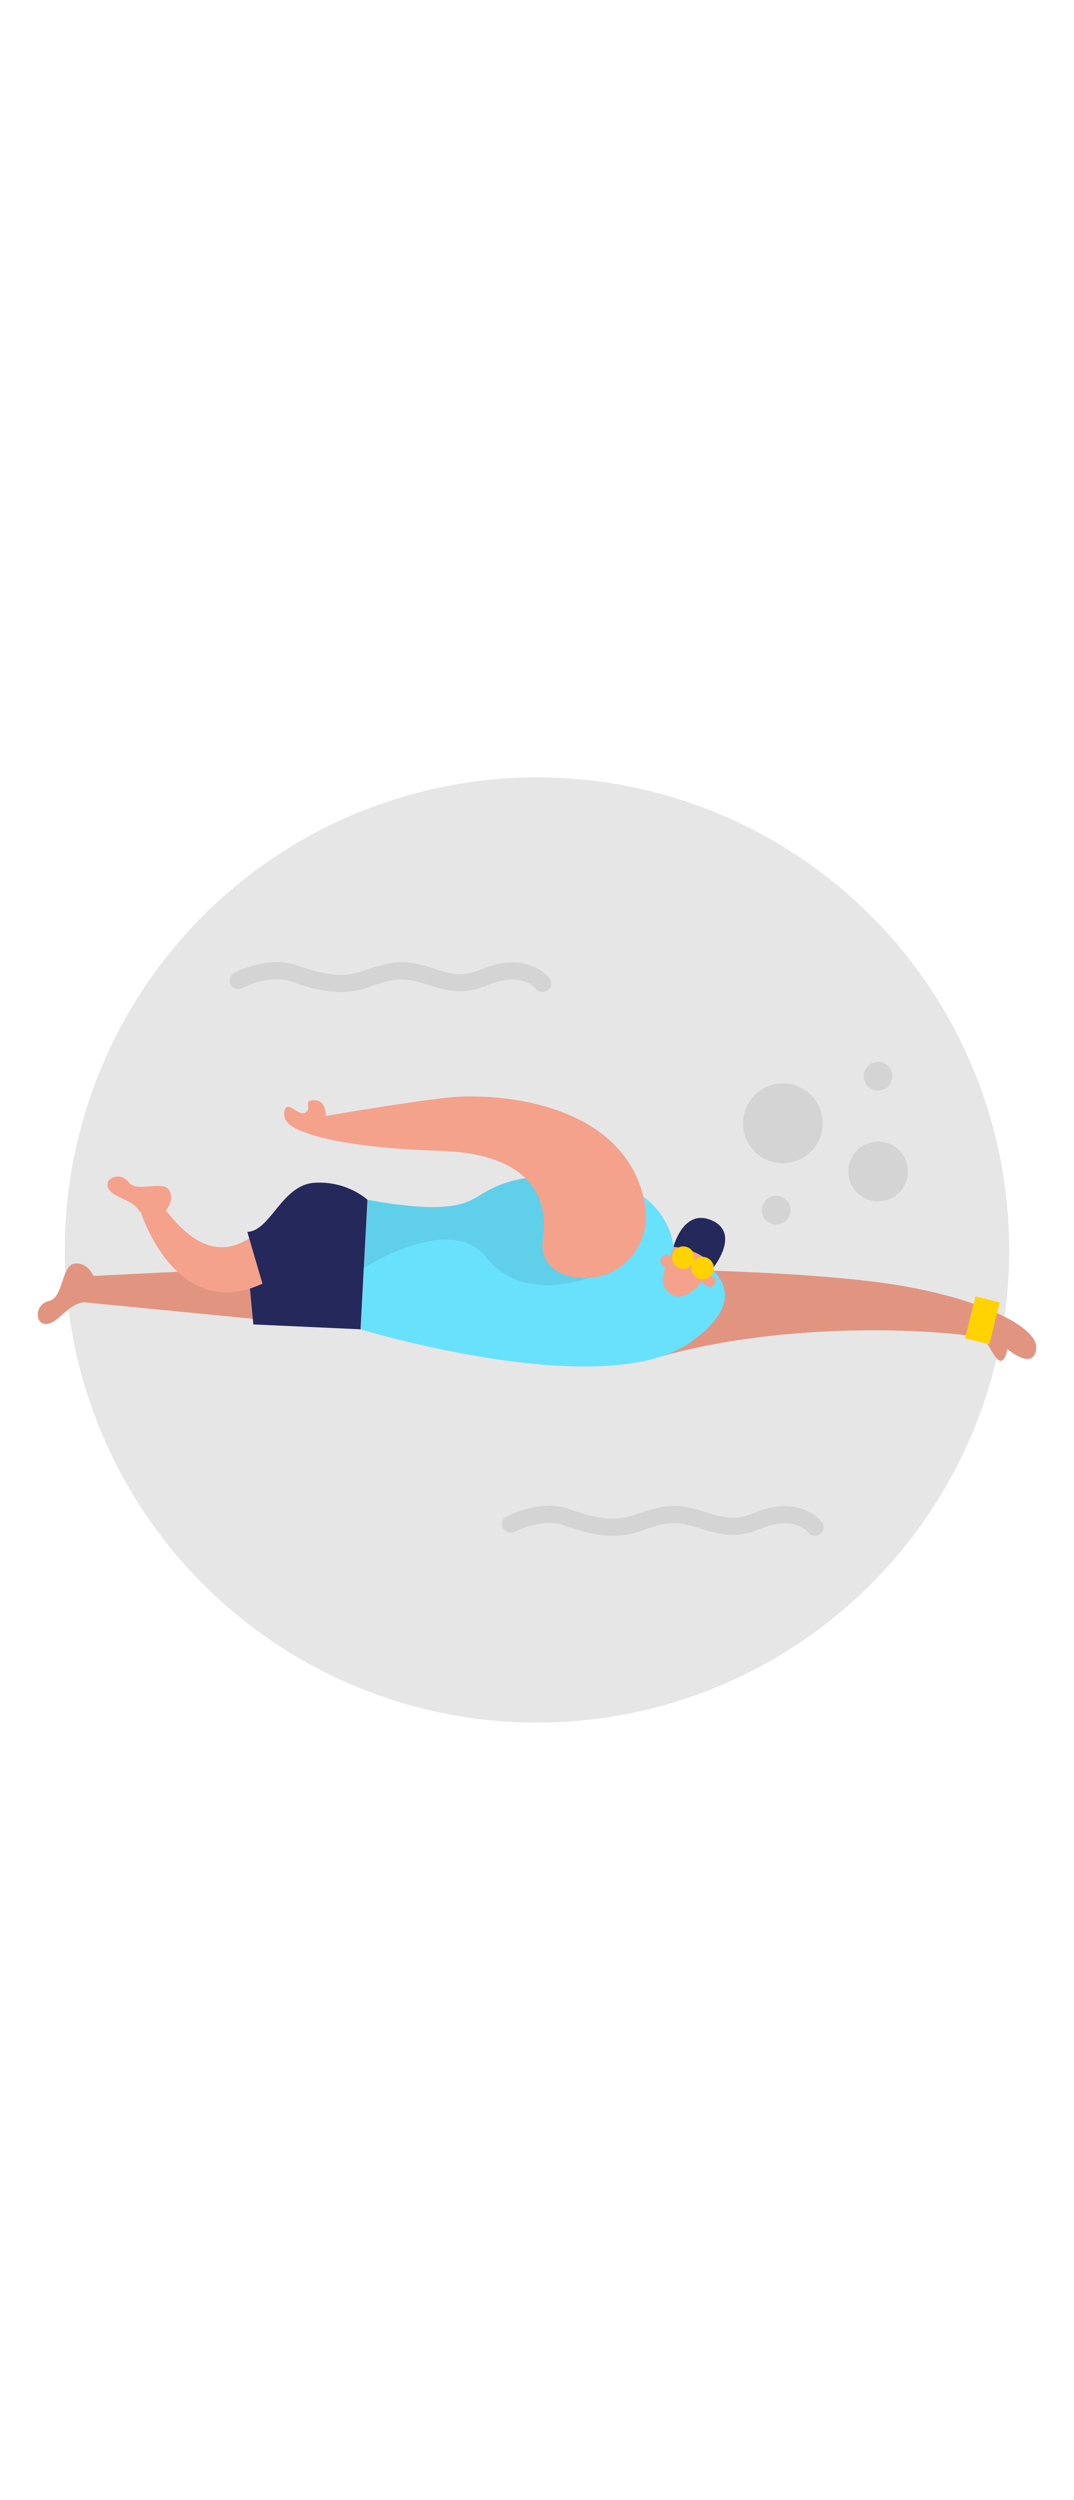 <svg id="_0045_swimming" xmlns="http://www.w3.org/2000/svg" viewBox="0 0 500 500" data-imageid="swimming-59" imageName="Swimming" class="illustrations_image" style="width: 215px;"><defs><style>.cls-1_swimming-59{fill:#f4a28c;}.cls-2_swimming-59{fill:#e6e6e6;}.cls-3_swimming-59{fill:#24285b;}.cls-4_swimming-59{fill:#000001;opacity:.08;}.cls-5_swimming-59{fill:#ffd200;}.cls-6_swimming-59{fill:#68e1fd;}</style></defs><g id="bg_swimming-59"><circle class="cls-2_swimming-59" cx="250" cy="250" r="219.83"/><circle class="cls-4_swimming-59" cx="361.36" cy="231.48" r="6.69"/><circle class="cls-4_swimming-59" cx="408.8" cy="169.17" r="6.69"/><circle class="cls-4_swimming-59" cx="408.8" cy="213.46" r="13.89"/><circle class="cls-4_swimming-59" cx="364.46" cy="191.1" r="18.55"/><path class="cls-4_swimming-59" d="m158.84,130.04c-6.63,0-14.1-1.6-23.08-4.86-10.1-3.67-22.82,2.91-22.95,2.98-1.95,1.03-4.37.28-5.4-1.67-1.03-1.95-.29-4.37,1.66-5.4.64-.34,15.95-8.32,29.42-3.43,12.41,4.51,21.27,5.48,28.74,3.14,1.35-.42,2.65-.86,3.92-1.29,7.62-2.57,14.83-5,25.67-1.95,1.87.53,3.57,1.05,5.21,1.56,8.2,2.54,13.14,4.08,22.32.23,15.25-6.4,26.42-1.8,31.36,4.09,1.42,1.69,1.2,4.22-.5,5.64-1.69,1.42-4.22,1.2-5.64-.5-3.19-3.8-10.9-6.57-22.13-1.85-11.86,4.98-19.24,2.69-27.79.04-1.59-.49-3.24-1.01-5.01-1.5-8.47-2.38-13.98-.53-20.95,1.83-1.33.45-2.68.9-4.09,1.34-3.39,1.06-6.95,1.6-10.78,1.6Z"/><path class="cls-4_swimming-59" d="m285.6,382.94c-6.63,0-14.1-1.6-23.08-4.86-10.1-3.67-22.82,2.91-22.95,2.98-1.95,1.03-4.37.28-5.4-1.67-1.03-1.95-.29-4.37,1.66-5.4.64-.34,15.95-8.32,29.42-3.43,12.41,4.51,21.28,5.48,28.74,3.14,1.35-.42,2.65-.86,3.92-1.29,7.62-2.57,14.83-5,25.67-1.95,1.87.53,3.57,1.05,5.21,1.56,8.2,2.54,13.15,4.08,22.32.23,15.25-6.4,26.42-1.79,31.36,4.09,1.42,1.69,1.2,4.22-.5,5.63-1.69,1.42-4.21,1.2-5.64-.5-3.19-3.8-10.9-6.57-22.13-1.85-11.86,4.98-19.24,2.69-27.79.04-1.59-.49-3.24-1-5-1.5-8.47-2.38-13.98-.53-20.95,1.83-1.32.45-2.68.9-4.09,1.34-3.39,1.06-6.95,1.6-10.78,1.6Z"/></g><g id="swimmer_swimming-59"><path class="cls-1_swimming-59" d="m157.61,251.21l-47.83,7.57-66.24,3.28s-2.79-6.54-8.89-5.73c-6.1.81-5.03,15.83-11.82,17.36-6.79,1.52-6.87,11.16-1.12,10.71,5.75-.45,9.56-9.25,17.44-10.07l128.68,12.56-10.23-35.68Z"/><path class="cls-4_swimming-59" d="m157.61,251.21l-47.83,7.57-66.24,3.28s-2.79-6.54-8.89-5.73c-6.1.81-5.03,15.83-11.82,17.36-6.79,1.52-6.87,11.16-1.12,10.71,5.75-.45,9.56-9.25,17.44-10.07l128.68,12.56-10.23-35.68Z"/><path class="cls-1_swimming-59" d="m299.49,258.92s64.89.38,109.06,6.06c44.17,5.68,75.09,20.33,73.86,30.92-1.24,10.6-13.4.22-13.4.22,0,0-1.28,7.66-4.5,4.78s-3.66-8.2-9.34-10.21c-5.68-2-80.01-9.78-146.98,8.7l-8.7-40.48Z"/><path class="cls-4_swimming-59" d="m299.49,258.92s64.89.38,109.06,6.06c44.17,5.68,75.09,20.33,73.86,30.92-1.24,10.6-13.4.22-13.4.22,0,0-1.28,7.66-4.5,4.78s-3.66-8.2-9.34-10.21c-5.68-2-80.01-9.78-146.98,8.7l-8.7-40.48Z"/><path class="cls-6_swimming-59 targetColor" d="m313.54,248.51s-2.11-34.52-53.33-33.2c-51.23,1.32-23.13,22.95-89.14,11.35l-3.23,60.23s113.4,34.53,153.6,6.02c40.2-28.5-7.9-44.4-7.9-44.4Z" style="fill: rgb(104, 225, 253);"/><path class="cls-1_swimming-59" d="m312.77,250.58c-.82,2.53-1.69,5.04-2.79,7.46-1.51,3.32-2.85,8.7,1.84,12.19,7.23,5.39,15.54-6.15,15.54-6.15,0,0,10.82-9.32,3-15.18-7.03-5.28-13.84-9.92-17.59,1.68Z"/><path class="cls-1_swimming-59" d="m326.61,264.35s2.34-3.6,5.59-1.79c3.25,1.8-1.58,8.3-5.59,1.79Z"/><path class="cls-1_swimming-59" d="m311.14,258.73s2.98-3.09.48-5.85c-2.49-2.76-7.73,3.41-.48,5.85Z"/><path class="cls-4_swimming-59" d="m274.05,262.97s-30.63,12.06-47.56-9.39c-16.92-21.45-57.13,4.85-57.13,4.85l1.71-31.77s37.98,8.22,50.64-1.12c0,0,11.22-7.86,24.19-9.12s28.15,46.56,28.15,46.56Z"/><path class="cls-3_swimming-59" d="m313.54,248.51s14.41,1.31,18.4,9.87c0,0,12.99-15.92-.36-22.05s-18.04,12.17-18.04,12.17Z"/><path class="cls-1_swimming-59" d="m254.74,255.52c-2.02-2.96-2.63-6.65-2.06-10.19,1.58-9.91,3.33-39.94-47.89-41.45-45.59-1.34-61.67-8.18-61.67-8.18l2.88-7.07s41.68-7.29,62.26-9.49c24.24-2.6,83.8,2.42,92.09,50.06,2.93,16.87-9.18,32.99-26.29,33.77-.54.02-1.09.04-1.65.04-10.05.02-15.12-3.74-17.67-7.49Z"/><rect class="cls-5_swimming-59" x="451.53" y="272.72" width="11.63" height="20.1" transform="translate(81.88 -102.14) rotate(13.98)"/><path class="cls-1_swimming-59" d="m146.59,196.6s-15.25-2.99-14.29-10.35c.97-7.35,6.01,1.8,9.78-.16,3.77-1.97-1.76-5.68,4.24-5.78s5.32,8.06,5.32,8.06l-5.05,8.23Z"/><polygon class="cls-3_swimming-59" points="115.42 257.88 117.94 284.62 167.84 286.89 165.15 257.86 115.42 257.88"/><path class="cls-1_swimming-59" d="m171.07,226.65s-16.61-10.51-29.69-4.55c-13.07,5.96-33.33,52.04-65.8,7.24l-10.06,2.96s18.87,60.57,66.69,27.57c8.33-5.75,20.06,2.15,25.43,10.72l10.19,16.29,3.23-60.23Z"/><path class="cls-1_swimming-59" d="m77.07,231.7s4.51-4.69,1.64-9.54c-2.86-4.84-15.13,1.44-18.85-3.73-3.72-5.17-11.86-1.78-9.42,2.9s11.22,4.73,14.73,11.07l11.9-.71Z"/><path class="cls-3_swimming-59" d="m171.07,226.65s-9.41-8.87-24.67-7.91c-15.26.96-20.44,22.44-31.25,22.85l7.11,24.33s23.34-3.5,28.73,3.32,16.84,17.65,16.84,17.65l3.23-60.23Z"/><circle class="cls-5_swimming-59" cx="318.1" cy="253.55" r="5.22"/><circle class="cls-5_swimming-59" cx="327.09" cy="258.43" r="5.22"/></g></svg>